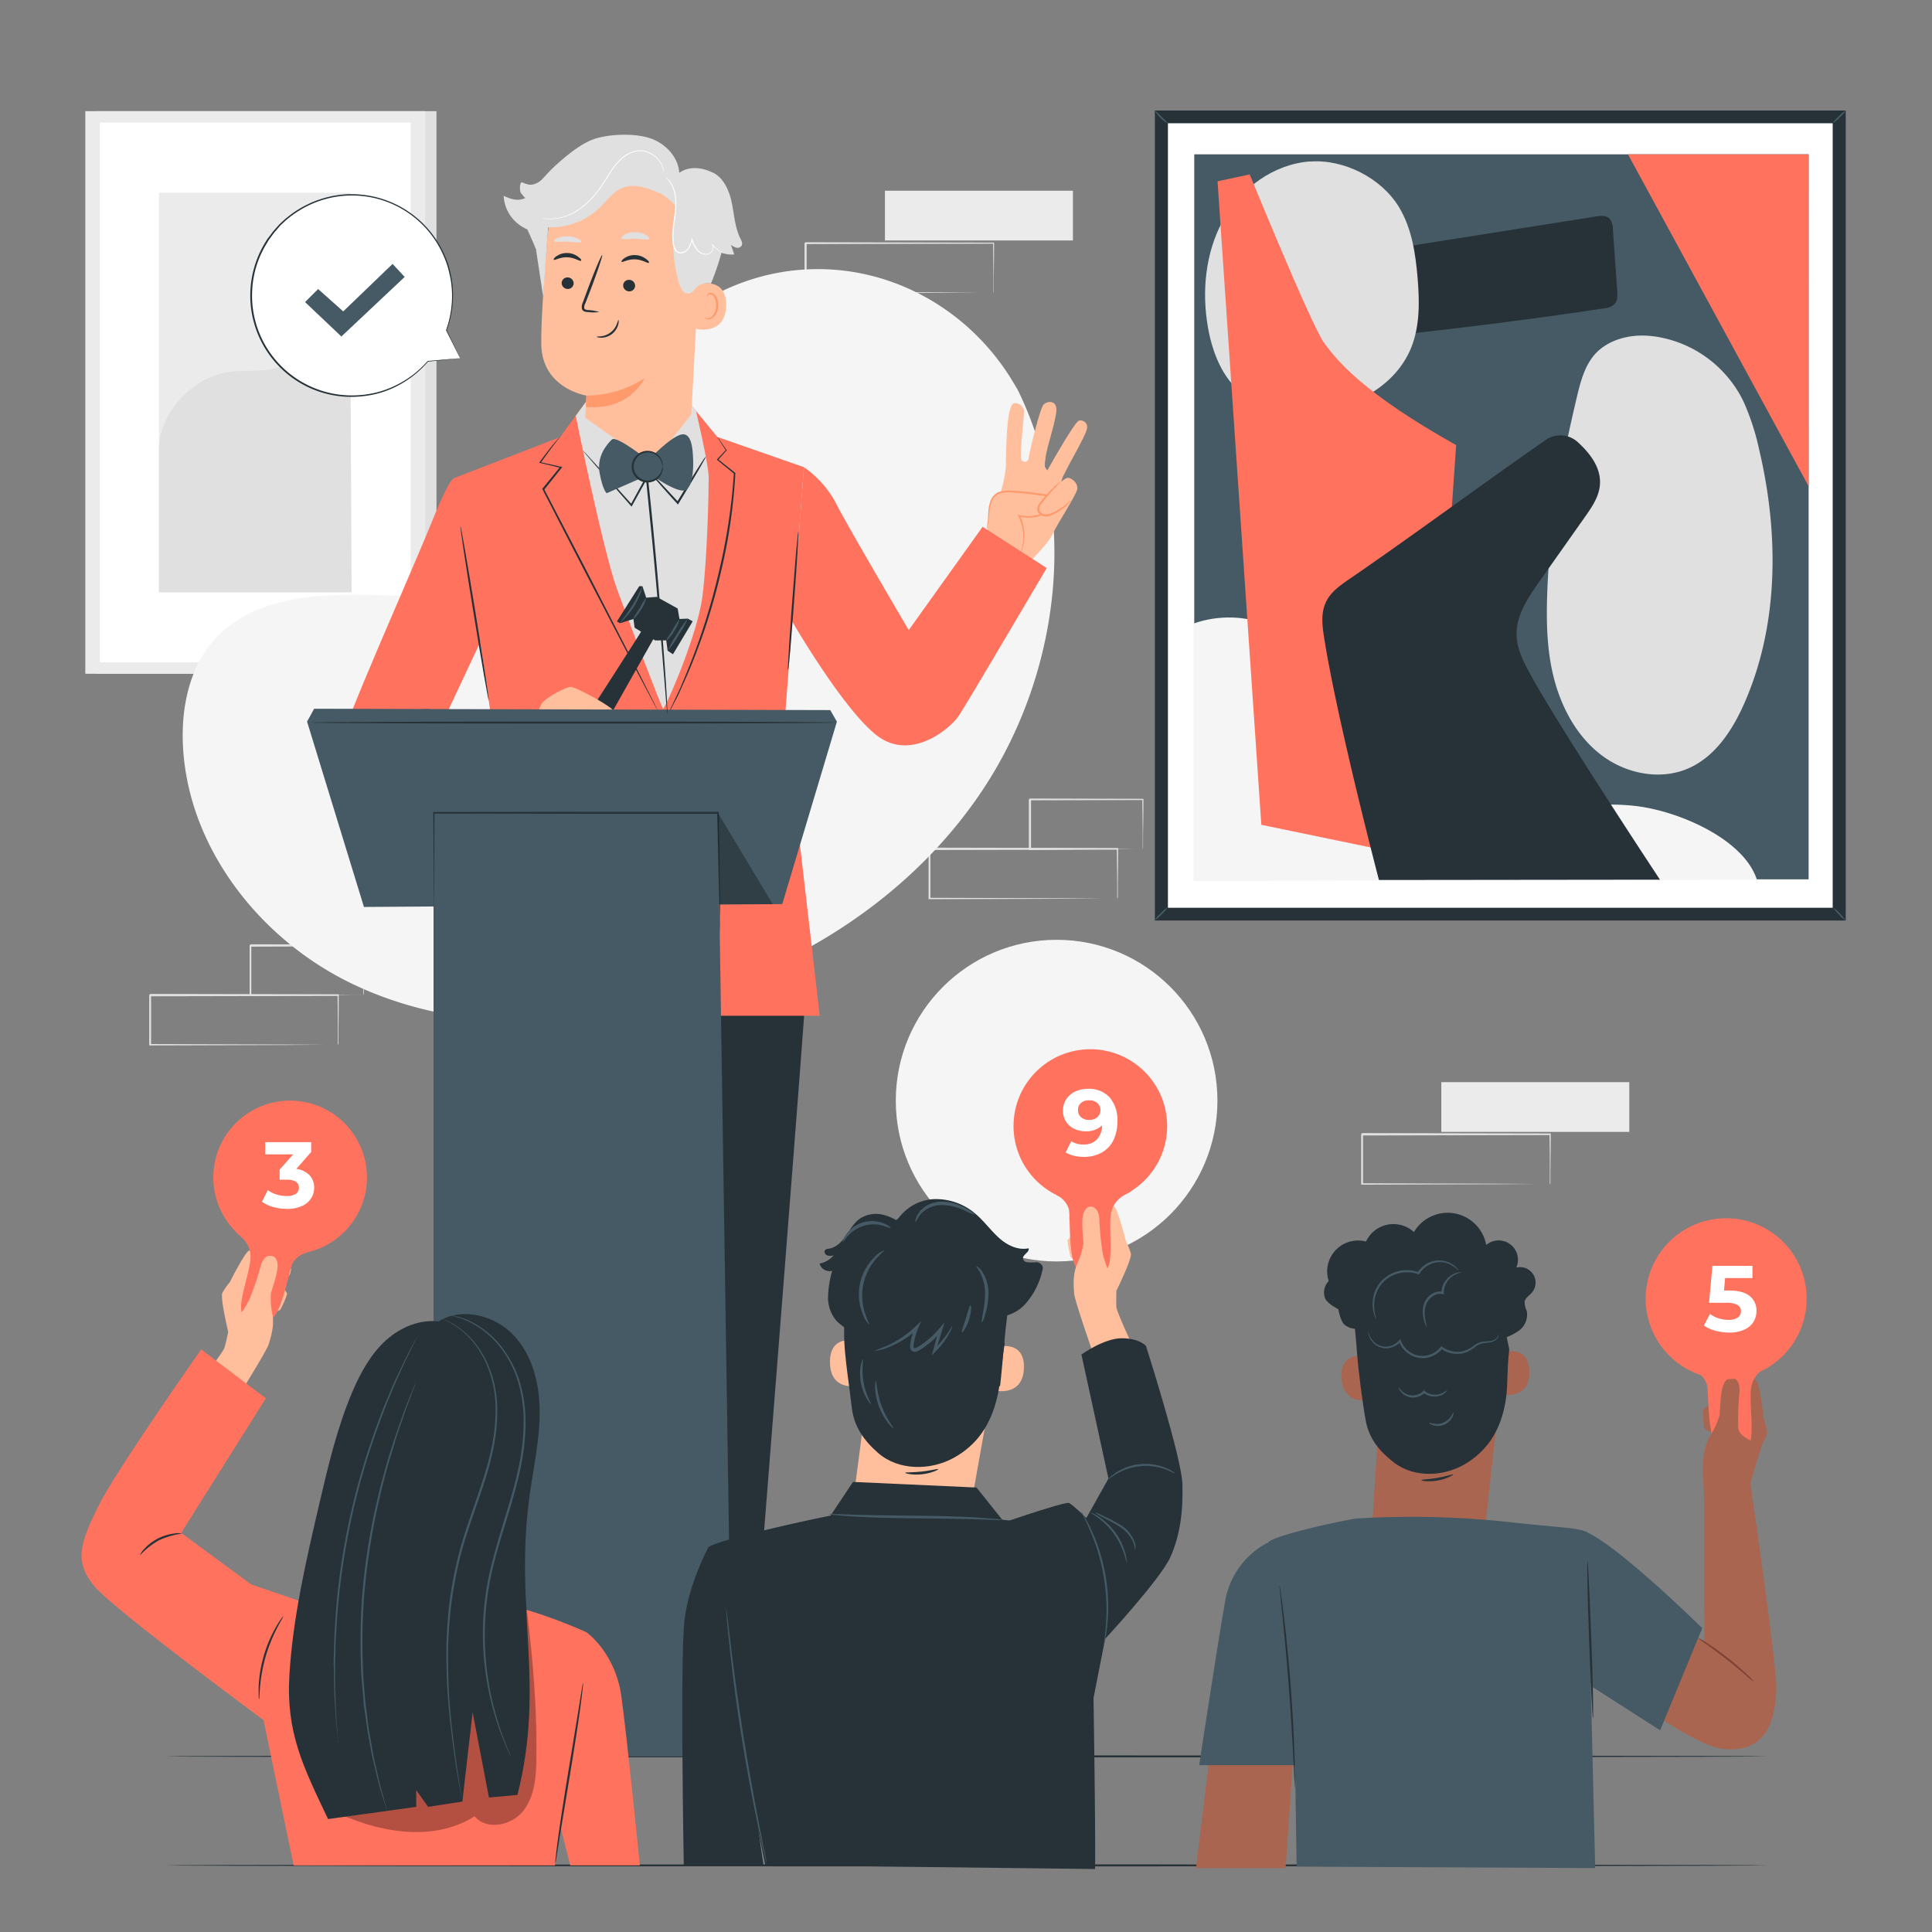 <svg xmlns="http://www.w3.org/2000/svg" viewBox="0 0 500 500"><rect x="0" y="0" width="500" height="500" fill="#808080" stroke="none"/><g id="background-complete"><rect x="25" y="28.77" width="87.96" height="145.6" style="fill:#e0e0e0"></rect><rect x="22.08" y="28.77" width="87.96" height="145.6" style="fill:#ebebeb"></rect><rect x="25.82" y="31.72" width="80.47" height="139.69" style="fill:#fff"></rect><rect x="41.14" y="49.88" width="49.48" height="103.39" style="fill:#ebebeb"></rect><path d="M41.14,116.68C41,107,49.71,97.59,59.28,96.24c4.56-.64,9.4.27,13.67-1.48,7.6-3.12,10-13.23,17.68-16.22L91,153.27H41.14Z" style="fill:#e0e0e0"></path><path d="M289.13,232.61a2.07,2.07,0,0,1,0-.23l0-.66c0-.61,0-1.45,0-2.54,0-2.22-.05-5.41-.09-9.44l.15.15-48.65.1.25-.25h0v6.52c0,2.15,0,4.26,0,6.33l-.24-.24,34.67.11,10.24.07,2.76,0,.73,0h.25s-.07,0-.22,0h-.7l-2.71,0-10.18.07-34.84.11h-.24v-.24q0-3.11,0-6.33v-6.52h0l.25-.25,48.65.1h.16v.15c0,4.07-.06,7.29-.08,9.53,0,1.07,0,1.91,0,2.5v.64C289.14,232.55,289.14,232.62,289.13,232.61Z" style="fill:#e0e0e0"></path><path d="M295.73,219.74a1.35,1.35,0,0,1,0-.24l0-.69c0-.63,0-1.49,0-2.58,0-2.25-.06-5.44-.1-9.36l.18.18-29.23.07.25-.25h0v6.61c0,2.15,0,4.24,0,6.24l-.23-.24,20.91.12,6.09.06,1.64,0,.59,0a3.28,3.28,0,0,1-.53,0l-1.59,0-6,.06L266.5,220h-.24v-.24c0-2,0-4.09,0-6.24v-6.61h0l.25-.25,29.23.07h.18v.18c0,4-.07,7.19-.1,9.47,0,1.07,0,1.92,0,2.54S295.74,219.75,295.73,219.74Z" style="fill:#e0e0e0"></path><path d="M87.43,270.46a2.07,2.07,0,0,1,0-.23l0-.66c0-.61,0-1.45,0-2.54,0-2.22,0-5.41-.08-9.44l.15.15-48.65.1.25-.25h0v3.27c0,1.09,0,2.18,0,3.25v6.33l-.24-.24,34.67.11,10.23.07,2.77,0,.72,0h.26s-.07,0-.22,0h-.7l-2.71,0-10.18.07-34.84.11h-.24v-.24q0-3.1,0-6.33v-6.52h0l.25-.25,48.65.1h.15v.15c0,4.07-.06,7.29-.08,9.53,0,1.07,0,1.9,0,2.5v.64C87.44,270.4,87.44,270.47,87.43,270.46Z" style="fill:#e0e0e0"></path><path d="M94,257.59a1.41,1.41,0,0,1,0-.25c0-.18,0-.4,0-.68,0-.63,0-1.49,0-2.58,0-2.25-.06-5.44-.1-9.36l.18.18L64.8,245c-.23.22.3-.31.24-.25h0v6.61c0,2.15,0,4.24,0,6.24l-.23-.24,20.91.12,6.09.06,1.64,0,.59,0a3.28,3.28,0,0,1-.53,0l-1.6,0-6,.06-21.07.12h-.24v-.24c0-2,0-4.09,0-6.24v-6.61h0l.25-.25,29.23.07h.18v.18c0,4-.08,7.19-.1,9.47,0,1.07,0,1.92,0,2.54S94,257.6,94,257.59Z" style="fill:#e0e0e0"></path><rect x="229.02" y="49.36" width="48.65" height="12.87" style="fill:#ebebeb"></rect><path d="M257.1,75.79s0-.08,0-.23l0-.66c0-.61,0-1.46,0-2.54,0-2.22-.05-5.41-.09-9.44l.15.15-48.65.1c.11-.11-.25.24.25-.25h0v6.52q0,3.23,0,6.33l-.24-.24,34.67.11,10.24.07,2.76,0h.73a1.27,1.27,0,0,1,.25,0l-.22,0h-.69l-2.72,0-10.18.07L208.45,76h-.24V69.46c0-1.08,0-2.16,0-3.25V62.94h0l.25-.25,48.65.1h.16v.15c0,4.06-.07,7.29-.09,9.53,0,1.07,0,1.9,0,2.5,0,.26,0,.47,0,.63S257.11,75.79,257.1,75.79Z" style="fill:#e0e0e0"></path><rect x="373.01" y="280.06" width="48.65" height="12.87" style="fill:#ebebeb"></rect><path d="M401.09,306.48a2.07,2.07,0,0,1,0-.23l0-.66c0-.6,0-1.45,0-2.53,0-2.22,0-5.42-.09-9.45l.15.15-48.65.1.25-.25h0v6.53c0,2.15,0,4.27,0,6.33l-.24-.24,34.67.11,10.24.07,2.76,0,.73,0h.25s-.07,0-.22,0l-.7,0-2.71,0-10.18.07-34.84.11h-.24v-.25c0-2.06,0-4.18,0-6.33v-6.53h0l.25-.24,48.65.09h.16v.15c0,4.07-.06,7.29-.08,9.54,0,1.07,0,1.9,0,2.5,0,.26,0,.47,0,.63S401.1,306.49,401.09,306.48Z" style="fill:#e0e0e0"></path></g><g id="background-simple"><path d="M263.33,100.79,262,98.56c-11.43-18.83-32.09-30.18-53.87-28.8a55.8,55.8,0,0,0-8.33,1.14c-19.81,4.24-37,19.21-44.18,38.39-4.2,11.28-5.37,24.27-13.34,33.22-10.38,11.65-28,12-43.47,11.53S65.68,154,55.36,165.67c-6.47,7.33-8.52,17.74-8,27.55,1.38,26,19.48,49.2,42.5,60.75s50.12,12.58,75.31,7.5c35.29-7.12,68.85-26.65,89-56.83S279.47,133.36,263.33,100.79Z" style="fill:#f5f5f5"></path><circle cx="273.45" cy="284.84" r="41.62" style="fill:#f5f5f5"></circle></g><g id="Floor"><path d="M457.19,454.55c0,.14-92.77.26-207.18.26s-207.2-.12-207.2-.26,92.75-.26,207.2-.26S457.19,454.4,457.19,454.55Z" style="fill:#263238"></path><path d="M457.19,482.76c0,.14-92.77.26-207.18.26s-207.2-.12-207.2-.26,92.75-.26,207.2-.26S457.19,482.61,457.19,482.76Z" style="fill:#263238"></path></g><g id="speech-bubble"><path d="M119.06,92.71l-3.58-7.28a26.08,26.08,0,1,0-4.74,8.06h0Z" style="fill:#fff"></path><path d="M119.06,92.71l-.52.06-1.58.17-6.22.65a.09.09,0,0,1-.09-.13h0l.15.1A26.21,26.21,0,0,1,100.33,101a25.53,25.53,0,0,1-3.89,1.15,29.83,29.83,0,0,1-4.32.53,26.07,26.07,0,0,1-18.45-6.49A26.31,26.31,0,0,1,67,87.08a26.32,26.32,0,0,1,1.32-23.79l.83-1.38,1-1.3.47-.65.53-.6,1.06-1.19c.37-.38.78-.73,1.16-1.09a13,13,0,0,1,1.19-1,25.06,25.06,0,0,1,2.55-1.81,26.8,26.8,0,0,1,11.39-3.9,26.33,26.33,0,0,1,20.24,6.79,26.08,26.08,0,0,1,5.72,7.59,27.39,27.39,0,0,1,1.64,4,32.37,32.37,0,0,1,.88,4,25.91,25.91,0,0,1-1.37,12.74v-.07l2.62,5.47c.29.6.51,1.06.66,1.39l.22.46s-.1-.17-.26-.48-.4-.8-.7-1.4l-2.7-5.36a.08.08,0,0,1,0-.07,26.07,26.07,0,0,0,1.26-12.64,36,36,0,0,0-.9-3.92,27.91,27.91,0,0,0-1.63-4A25.81,25.81,0,0,0,77.29,54.59a23,23,0,0,0-2.52,1.78,12.45,12.45,0,0,0-1.16,1c-.38.36-.78.7-1.14,1.07l-1,1.18-.52.59-.46.63-.94,1.28-.82,1.37a25.36,25.36,0,0,0-3.47,11.82,25.62,25.62,0,0,0,2.15,11.58A25.88,25.88,0,0,0,92.1,102.32a27.84,27.84,0,0,0,4.28-.51,24.67,24.67,0,0,0,3.85-1.12,26.16,26.16,0,0,0,10.44-7.26.09.09,0,0,1,.13,0,.09.09,0,0,1,0,.11h0l-.09-.13,6.17-.53,1.61-.13Z" style="fill:#263238"></path><polygon points="78.95 78.18 82.33 74.8 88.83 80.59 101.6 68.3 104.73 71.67 88.35 87.09 78.95 78.18" style="fill:#455a64"></polygon></g><g id="Picture"><rect x="298.88" y="28.6" width="178.79" height="209.63" style="fill:#263238"></rect><rect x="302.26" y="31.9" width="172.04" height="203.03" style="fill:#fff"></rect><rect x="309.07" y="39.94" width="159" height="187.63" style="fill:#455a64"></rect><path d="M418.54,75.25q-.57-8-1.13-16a4.14,4.14,0,0,0-.8-2.59c-.9-1-2.41-.82-3.7-.61l-48.66,7.69-3.8,23.06q27.42-2.9,54.7-7a4.43,4.43,0,0,0,2.58-1C418.65,78,418.63,76.54,418.54,75.25Z" style="fill:#263238"></path><path d="M339,41.78c-9.44.71-18,7-22.52,15.32s-5.5,18.26-3.87,27.58c1.13,6.45,3.65,13,8.75,17.12,4.79,3.87,11.27,5.08,17.42,4.77,11-.55,22.29-6.39,26.42-16.56,2.29-5.65,2.18-12,1.68-18-.53-6.39-1.51-12.94-4.83-18.42-4.55-7.53-14.27-12.45-23-11.78" style="fill:#e0e0e0"></path><path d="M454.68,227.65c-3.46-10.62-20.45-17.84-31.55-19.08s-22.26,1.2-33.42,1.84-23.3-.89-31.46-8.52c-9.85-9.19-11.38-24.74-20.9-34.27a27.69,27.69,0,0,0-28.47-6.24V228Z" style="fill:#f5f5f5"></path><path d="M323.42,45.14s16,39.19,19.29,43.64,9.8,12.77,34.14,26.42l-7.42,107.16-43-8.9L315.1,46.92Z" style="fill:#FF725E"></path><path d="M455.27,116.36a62.26,62.26,0,0,0-4-12.33,29.84,29.84,0,0,0-4.92-7.32h0a30.32,30.32,0,0,0-17-9.46,25.74,25.74,0,0,0-2.64-.34c-5.07-.41-10.54,1-13.93,4.75-2.65,3-3.71,7-4.63,10.86-4.06,17-7.21,34.19-7.75,51.61-.25,7.71,0,15.53,2.18,22.94s6.29,14.43,12.59,18.88,14.9,6,21.94,2.83c6.85-3.06,11.27-9.86,14.3-16.72C460.41,161.64,460.4,138.09,455.27,116.36Z" style="fill:#e0e0e0"></path><path d="M468.07,39.94H421.32l46.75,85.91C468.05,98.93,468.07,39.94,468.07,39.94Z" style="fill:#FF725E"></path><path d="M396.25,174.88c-1.81-3.31-3.67-6.77-3.76-10.54-.13-5,2.88-9.55,5.78-13.68l12-17c1.68-2.39,3.4-4.91,3.75-7.81.53-4.47-2.24-8.28-5.71-11.44a6.65,6.65,0,0,0-8.28-.55c-16.87,11.73-34.13,24.55-50.93,36.08-2.36,1.62-4.83,3.37-6,6-1.34,2.89-.87,6.25-.37,9.39,3.42,21.48,14.14,62.41,14.14,62.41l72.73-.08S403.69,188.46,396.25,174.88Z" style="fill:#263238"></path><path d="M477.67,28.6a6.88,6.88,0,0,1-1.55,1.79,7.34,7.34,0,0,1-1.82,1.51,6.88,6.88,0,0,1,1.55-1.79A7.34,7.34,0,0,1,477.67,28.6Z" style="fill:#455a64"></path><path d="M474.49,234.89a12.95,12.95,0,0,1,3.11,3.27,6.42,6.42,0,0,1-1.7-1.49A6.53,6.53,0,0,1,474.49,234.89Z" style="fill:#455a64"></path><path d="M302.15,234.88a7.44,7.44,0,0,1-1.53,1.8,7.75,7.75,0,0,1-1.8,1.52,6.81,6.81,0,0,1,1.52-1.8A6.94,6.94,0,0,1,302.15,234.88Z" style="fill:#455a64"></path><path d="M298.91,28.61a10.92,10.92,0,0,1,1.7,1.61,12.22,12.22,0,0,1,1.62,1.69,5.14,5.14,0,0,1-1.9-1.41A5.11,5.11,0,0,1,298.91,28.61Z" style="fill:#455a64"></path></g><g id="character-1"><path d="M254.83,138.72s5.43-12.38,5.5-18.55.3-16,2.3-15.82A2.29,2.29,0,0,1,265,107c0,1.26-1.25,11.32-.61,12.09a1,1,0,0,0,1.8-.38c0-.82,2.89-13,3.89-14s3.69-1.28,3.27,2-2.54,9.51-2.77,11.81-.59,1.91.48,3.21c0,0,7.08-12.68,8.2-12.87a1.71,1.71,0,0,1,2,2.23c-.36,1.7-4.32,8.56-4.88,9.72s-1.36,2.63-1.36,2.63l-.35,1.25s1.24-1.22,2-1,2.26,1.27,2.14,2.75-5,8.82-6.38,11.75-6.75,7.93-6.75,7.93Z" style="fill:#ffbf9d"></path><path d="M255.35,136.65a20.24,20.24,0,0,0,.69-4.88c.2-1.64.85-3.41,2.33-4.13a5.78,5.78,0,0,1,2.65-.41,84.92,84.92,0,0,1,11.12,1.19c-.37,1.8-.61,3.59-2.18,4.54a9.14,9.14,0,0,1-6.21.54,12.18,12.18,0,0,1,.3,10" style="fill:#ffbf9d"></path><path d="M264.05,143.46a23.2,23.2,0,0,0,.64-2.72,12.38,12.38,0,0,0-1.14-7.15l-.2-.42.46.12a9.68,9.68,0,0,0,5.21-.17,3.42,3.42,0,0,0,2.06-1.78,12.81,12.81,0,0,0,.81-3l.21.31-1-.15c-3.12-.47-6.08-.88-8.8-1a9.47,9.47,0,0,0-3.74.25,3.82,3.82,0,0,0-2,2.38,9.92,9.92,0,0,0-.51,2.68c-.07.82-.13,1.53-.22,2.1a8.42,8.42,0,0,1-.32,1.3,1.4,1.4,0,0,1-.2.42s.2-.61.32-1.75c.06-.57.09-1.27.13-2.09a10.41,10.41,0,0,1,.45-2.79,4.23,4.23,0,0,1,2.18-2.65,9.73,9.73,0,0,1,3.93-.33,80.51,80.51,0,0,1,8.85,1l1,.15.27,0-.05.27a13,13,0,0,1-.86,3.08,3.89,3.89,0,0,1-2.36,2,9,9,0,0,1-2.85.45,9.1,9.1,0,0,1-2.64-.33l.25-.3a12.21,12.21,0,0,1,1,7.38,11.75,11.75,0,0,1-.56,2A2.8,2.8,0,0,1,264.05,143.46Z" style="fill:#ff9a6c"></path><path d="M274.63,124.54a43.31,43.31,0,0,0-5.1,5.47,2.69,2.69,0,0,0-.81,2,1.85,1.85,0,0,0,1.68,1.38,4.38,4.38,0,0,0,2.25-.54,14.69,14.69,0,0,0,4.58-3.43" style="fill:#ffbf9d"></path><path d="M277.23,129.43a2.23,2.23,0,0,1-.47.65,13.12,13.12,0,0,1-1.6,1.48,13.88,13.88,0,0,1-2.78,1.68,4.09,4.09,0,0,1-1.95.42,2.22,2.22,0,0,1-1.85-1.2,1.72,1.72,0,0,1-.07-1.18,3,3,0,0,1,.48-1c.39-.56.8-1,1.19-1.5.79-.92,1.54-1.71,2.2-2.35a12.27,12.27,0,0,1,2.25-1.92c.05,0-.76.84-2,2.18-.61.66-1.33,1.47-2.09,2.4-.37.47-.78,1-1.14,1.48a1.71,1.71,0,0,0-.35,1.65,1.73,1.73,0,0,0,1.41.9,3.74,3.74,0,0,0,1.72-.35,15.41,15.41,0,0,0,2.75-1.53C276.41,130.22,277.17,129.37,277.23,129.43Z" style="fill:#ff9a6c"></path><path d="M191.37,417.63l-.1,22.93s23.29,7.8,23.69,12.05L170.47,454l-1.32-35.75Z" style="fill:#455a64"></path><path d="M177.46,439.08a1.8,1.8,0,0,0-1.19,2.11,1.75,1.75,0,0,0,2.08,1.2,1.93,1.93,0,0,0,1.25-2.25,1.81,1.81,0,0,0-2.31-1" style="fill:#e0e0e0"></path><path d="M170.47,454v-3.61h42.65s2,.8,1.83,2.21Z" style="fill:#263238"></path><path d="M192,440.32c0,.21-1.08.35-2.13,1.08s-1.59,1.66-1.79,1.58.08-1.34,1.36-2.21S192,440.11,192,440.32Z" style="fill:#fff"></path><path d="M196.72,442.1c.05.21-.88.6-1.59,1.55s-.89,1.92-1.1,1.92-.4-1.23.51-2.39S196.7,441.89,196.72,442.1Z" style="fill:#fff"></path><path d="M199.54,447.6c-.19,0-.53-1,0-2.23s1.52-1.72,1.62-1.54-.51.84-.92,1.83S199.76,447.57,199.54,447.6Z" style="fill:#fff"></path><path d="M191.43,435.09c-.09.2-1.09-.07-2.32.05s-2.17.54-2.29.36.78-1,2.23-1.11S191.53,434.91,191.43,435.09Z" style="fill:#fff"></path><path d="M138,422.1l-1.23,27.73L142.08,472a2.84,2.84,0,0,1-2.29,3.47h0a2.86,2.86,0,0,1-2.48-.79c-4.14-4.15-18.91-19.71-19-21.19-.1-2.36-.78-29.67-.78-29.67Z" style="fill:#455a64"></path><path d="M139.79,475.51l-21.55-24.19,0,1.17a4.51,4.51,0,0,0,1,2.8c1.72,2.11,6.59,7.83,18.07,19.43a2.86,2.86,0,0,0,2.56.79Z" style="fill:#263238"></path><g style="opacity:0.6"><path d="M124.12,442.49a1.73,1.73,0,0,1,.43,2.26,1.67,1.67,0,0,1-2.24.44,1.83,1.83,0,0,1-.43-2.4,1.71,1.71,0,0,1,2.37-.19" style="fill:#fff"></path></g><path d="M133.72,463.25a8.58,8.58,0,0,1,2.48-2.11,8.72,8.72,0,0,1,3.2-.54c0-.07-.32-.29-1-.4a4.37,4.37,0,0,0-2.5.39,4.47,4.47,0,0,0-1.9,1.66C133.7,462.81,133.65,463.22,133.72,463.25Z" style="fill:#fff"></path><path d="M135.61,467a22.46,22.46,0,0,1,2.49-1.14,20.76,20.76,0,0,1,2.71-.29c.09-.14-1.24-.76-2.88-.3S135.47,466.93,135.61,467Z" style="fill:#fff"></path><path d="M130.14,458.4c.13.14,1.52-1.23,3.71-2a26.68,26.68,0,0,1,4.14-.87c0-.15-2-.58-4.35.3S130,458.32,130.14,458.4Z" style="fill:#fff"></path><path d="M129.81,449.94c.07.17,1.62-.43,3.62-.46s3.56.48,3.63.31a7.1,7.1,0,0,0-7.25.15Z" style="fill:#fff"></path><path d="M130,441.8a13.76,13.76,0,0,1,3.75-.59c2.11.09,3.56,1.16,3.66,1s-.25-.41-.88-.79a6.17,6.17,0,0,0-5.57-.31C130.26,441.42,129.93,441.73,130,441.8Z" style="fill:#fff"></path><path d="M133.7,439.66a2.24,2.24,0,0,0,.06-1.05,7.25,7.25,0,0,0-.77-2.77,3.23,3.23,0,0,0-1.36-1.57,1.15,1.15,0,0,0-1.29.23,1.82,1.82,0,0,0-.46,1.24,4,4,0,0,0,3.44,3.79,4.66,4.66,0,0,0,4.63-2.34,1.6,1.6,0,0,0,.1-1.34,1.12,1.12,0,0,0-1.16-.62,4.12,4.12,0,0,0-1.85.91,8.27,8.27,0,0,0-1.94,2.12,2.34,2.34,0,0,0-.44.95,12.61,12.61,0,0,1,2.64-2.72,3.74,3.74,0,0,1,1.63-.75.57.57,0,0,1,.63.33,1.06,1.06,0,0,1-.12.88,4.15,4.15,0,0,1-4,2,3.48,3.48,0,0,1-3-3.18,1.31,1.31,0,0,1,.29-.88.61.61,0,0,1,.71-.14,3,3,0,0,1,1.17,1.32A10.67,10.67,0,0,1,133.7,439.66Z" style="fill:#fff"></path><path d="M205.06,228.93a98.42,98.42,0,0,1,3.38,28.87c-.21,6.17-13.76,177.3-13.76,177.3l-28,1.19L167.74,276l-2.28.59s-12.41,68.89-13.19,80c-.7,10-10.55,82.68-10.55,82.68l-25.62,1.38,4.14-95.78,5.64-92L128.34,226Z" style="fill:#263238"></path><path d="M162.62,259.81a5.45,5.45,0,0,0,1.2.61,14,14,0,0,0,3.53,1.07,7.33,7.33,0,0,0,2.58-.09,5.46,5.46,0,0,0,2.65-1.41,6.46,6.46,0,0,0,1.51-2.94,33.48,33.48,0,0,0,.61-3.4c.7-4.66,1.13-8.9,1.35-12,.11-1.53.18-2.78.2-3.64a5.58,5.58,0,0,0,0-1.34A6,6,0,0,0,176,238q-.15,1.47-.39,3.63c-.33,3.06-.82,7.28-1.52,11.92-.35,2.3-.56,4.63-1.93,6.05a5.82,5.82,0,0,1-4.78,1.46,15.39,15.39,0,0,1-3.49-.87A6.27,6.27,0,0,0,162.62,259.81Z" style="fill:#455a64"></path><path d="M170.14,237.75s-.18-.14-.58-.14a2.48,2.48,0,0,0-1.55.57,2.79,2.79,0,0,0-1.09,2.21,2.79,2.79,0,0,0,4.81,1.58,2.79,2.79,0,0,0,.43-2.43,2.45,2.45,0,0,0-.91-1.38c-.32-.23-.54-.25-.55-.23a3.18,3.18,0,0,1,1.05,1.7,2.42,2.42,0,0,1-.44,2,2.28,2.28,0,0,1-3.84-1.25,2.4,2.4,0,0,1,.82-1.87A3.21,3.21,0,0,1,170.14,237.75Z" style="fill:#455a64"></path><path d="M126.2,251.18a3.42,3.42,0,0,0,1,.11,18.36,18.36,0,0,0,2.63-.09,25.48,25.48,0,0,0,15.46-7.29,18.17,18.17,0,0,0,1.74-2,3.36,3.36,0,0,0,.53-.81c-.09-.07-.94,1-2.56,2.48a28.52,28.52,0,0,1-7.06,4.75,29,29,0,0,1-8.16,2.44C127.57,251.09,126.2,251.07,126.2,251.18Z" style="fill:#455a64"></path><path d="M193.89,237.26a12.21,12.21,0,0,0,1.58,2.8,31.76,31.76,0,0,0,5.12,5.82,32.22,32.22,0,0,0,6.36,4.44,12.55,12.55,0,0,0,3,1.25,28.54,28.54,0,0,0-2.75-1.62,40.71,40.71,0,0,1-6.18-4.51,40.1,40.1,0,0,1-5.17-5.63A30,30,0,0,0,193.89,237.26Z" style="fill:#455a64"></path><polygon points="151.64 103.96 144.96 113.12 117.78 123.63 123.76 162.25 129.47 202.23 125.93 262.88 212.15 262.88 203.18 185.37 208.07 120.91 185.65 113.08 178.87 104.83 151.64 103.96" style="fill:#FF725E"></polygon><path d="M149,107.62s7.08,35,10.69,44.87S171.2,183,171.58,183.42s8.94-18.92,10.22-29.14,1.61-27.19,1.61-30.65-3.29-17.27-3.29-17.27l-1.25-1.53L151.64,104Z" style="fill:#e0e0e0"></path><path d="M208.07,120.91a26.44,26.44,0,0,1,8.33,9.42c2.06,4.32,18.78,32.74,18.78,32.74l19.12-26.74L270.89,147s-20.51,34.86-22.74,38.22S235.77,197.1,227,190.39s-22-29.59-22-29.59Z" style="fill:#FF725E"></path><path d="M178.91,107.28l2.27-42.15c1-12-5.09-22.53-17.08-23.21H163a21.45,21.45,0,0,0-21.37,19.74C140.79,72,140,83.51,140.09,89.07c.15,11.52,11.67,13.3,11.67,13.3,0,.35-.32,5.74-.32,5.74l17.18,12.15Z" style="fill:#ffbf9d"></path><path d="M151.76,102.37a27.84,27.84,0,0,0,15-4.45s-3.65,8.42-15.15,7.39Z" style="fill:#ff9a6c"></path><path d="M160.85,67.76c.21.24,1.61-.72,3.54-.64s3.28,1.13,3.5.9-.1-.54-.69-1a4.82,4.82,0,0,0-2.8-1,4.66,4.66,0,0,0-2.82.8C161,67.22,160.75,67.65,160.85,67.76Z" style="fill:#263238"></path><path d="M161.27,73.83a1.56,1.56,0,0,0,1.5,1.57,1.49,1.49,0,0,0,1.6-1.41,1.54,1.54,0,0,0-1.5-1.56A1.48,1.48,0,0,0,161.27,73.83Z" style="fill:#263238"></path><path d="M155.09,80.75a11.55,11.55,0,0,0-2.88-.51c-.45,0-.88-.14-1-.45a2.28,2.28,0,0,1,.3-1.34c.42-1.09.86-2.24,1.33-3.44,1.85-4.9,3.19-8.93,3-9s-1.86,3.85-3.71,8.75c-.44,1.21-.87,2.36-1.27,3.46a2.64,2.64,0,0,0-.24,1.78,1.14,1.14,0,0,0,.75.65,2.84,2.84,0,0,0,.76.11A11.26,11.26,0,0,0,155.09,80.75Z" style="fill:#263238"></path><path d="M160.83,61.68c.2.42,1.73.06,3.57.1s3.37.41,3.57,0c.09-.2-.2-.59-.84-1a5.89,5.89,0,0,0-2.72-.69,5.77,5.77,0,0,0-2.73.62C161,61.1,160.74,61.48,160.83,61.68Z" style="fill:#e0e0e0"></path><path d="M143.39,62.39c.17.37,1.7.09,3.52.16s3.3.42,3.52.07c.1-.17-.18-.5-.79-.82a6.43,6.43,0,0,0-2.65-.64,6.65,6.65,0,0,0-2.72.47C143.62,61.91,143.31,62.22,143.39,62.39Z" style="fill:#e0e0e0"></path><path d="M180.25,73.66c.19-.09,7.91-2.35,7.67,5.52s-8.1,6-8.11,5.78S180.25,73.66,180.25,73.66Z" style="fill:#ffbf9d"></path><path d="M182.31,82.05s.13.1.36.22a1.39,1.39,0,0,0,1,0c.84-.28,1.58-1.58,1.66-3a4.64,4.64,0,0,0-.32-2,1.62,1.62,0,0,0-1-1.09.69.69,0,0,0-.82.35c-.12.22-.07.38-.11.39s-.17-.14-.09-.46a.79.79,0,0,1,.32-.48,1,1,0,0,1,.77-.18,1.94,1.94,0,0,1,1.39,1.26,4.7,4.7,0,0,1,.41,2.21c-.1,1.59-1,3.05-2.11,3.34a1.48,1.48,0,0,1-1.25-.24C182.32,82.24,182.28,82.07,182.31,82.05Z" style="fill:#ff9a6c"></path><path d="M191.6,61.7c-1.43-2.89-1.58-6.22-2.25-9.38s-2.16-6.48-5.11-7.77l-.07,0c-2.64-1.29-6-1.55-8.37.18-.26-4.12-3.6-7.61-7.51-8.94S158,34.64,154,35.9c-3,1-6.07,3.21-9.8,6.54A38.27,38.27,0,0,0,139.87,47l-4.24,10.45,2.57,5.82a11,11,0,0,0,.5,1.18v0l1.82,12c.41-3.21,1-14.44,1.38-17.65a18.07,18.07,0,0,0,13.24-5c1.9-1.83,3.46-4.17,5.9-5.17,3.14-1.28,6.68.07,9.8,1.42l-.13-.14a14.57,14.57,0,0,1,4.21,3.52,44.73,44.73,0,0,0,.57,19.06c.23.93.92,2.87,1.79,3.28,1.71.81,2.32-1,3.45-1.83a4.67,4.67,0,0,1,3.26-.55,69.25,69.25,0,0,0,2.74-8,7.2,7.2,0,0,0,3.28.46l-.84-2.5a3.74,3.74,0,0,0,1.37.74,1.29,1.29,0,0,0,1.38-.49C192.26,63,191.9,62.3,191.6,61.7Z" style="fill:#e0e0e0"></path><path d="M172.11,45.81a9.58,9.58,0,0,1,1.07,1.13,8.17,8.17,0,0,1,1.48,3.93,14,14,0,0,1,.08,2.93c-.07,1.05-.23,2.18-.4,3.36a31.38,31.38,0,0,0-.36,3.75,15,15,0,0,0,.12,2,4.22,4.22,0,0,0,.67,2,1.71,1.71,0,0,0,1.58.66,2.56,2.56,0,0,0,1.51-.72A5.87,5.87,0,0,0,179.17,62h-.24a9.37,9.37,0,0,0,1.22,2.5,3.46,3.46,0,0,0,2.14,1.38,2.22,2.22,0,0,0,1.2-.13,2,2,0,0,0,.86-.73,1.93,1.93,0,0,0,.31-1,1.37,1.37,0,0,0-.3-.91l-.13.1a7.36,7.36,0,0,0,2.33,2,7.14,7.14,0,0,0,.74.35,1.35,1.35,0,0,0,.27.09,1.78,1.78,0,0,0-.25-.13,6.28,6.28,0,0,1-.72-.39,7.62,7.62,0,0,1-2.24-2l-.13.1a1.46,1.46,0,0,1,0,1.71,1.62,1.62,0,0,1-.77.64,1.88,1.88,0,0,1-1.08.1,3.19,3.19,0,0,1-2-1.3,9.75,9.75,0,0,1-1.17-2.45l-.14-.37-.1.39a5.88,5.88,0,0,1-1.25,2.7,2.31,2.31,0,0,1-1.36.64,1.45,1.45,0,0,1-1.34-.55,4.07,4.07,0,0,1-.62-1.86,12.88,12.88,0,0,1-.11-2,29,29,0,0,1,.34-3.71c.16-1.19.31-2.32.38-3.39a15,15,0,0,0-.12-3,8,8,0,0,0-1.59-4A4.68,4.68,0,0,0,172.11,45.81Z" style="fill:#fff"></path><path d="M135.88,54.4l.08.08.27.23a4.78,4.78,0,0,0,.47.35,4.91,4.91,0,0,0,.67.41,10.06,10.06,0,0,0,4.84,1.24,13,13,0,0,0,7.09-2.06,22.4,22.4,0,0,0,6.43-6.41c.93-1.33,1.71-2.7,2.56-4A15.16,15.16,0,0,1,161.1,41a7.94,7.94,0,0,1,3.44-1.77,5.82,5.82,0,0,1,1.76-.07,6,6,0,0,1,1.57.42,6.65,6.65,0,0,1,3.45,3.38,7.6,7.6,0,0,1,.47,1.76v-.12q0-.15,0-.36a5.42,5.42,0,0,0-.34-1.32,6.4,6.4,0,0,0-1.16-1.83,6.67,6.67,0,0,0-2.32-1.69,6.77,6.77,0,0,0-1.62-.45,5.61,5.61,0,0,0-1.82.07,8,8,0,0,0-3.56,1.79,15.59,15.59,0,0,0-2.87,3.34c-.85,1.27-1.64,2.64-2.56,4a22.53,22.53,0,0,1-6.34,6.35,12.9,12.9,0,0,1-7,2.08,10.24,10.24,0,0,1-4.79-1.14A14.65,14.65,0,0,1,135.88,54.4Z" style="fill:#fff"></path><path d="M143.32,67.22c.21.25,1.61-.72,3.53-.63s3.28,1.13,3.5.89-.1-.54-.69-1a4.79,4.79,0,0,0-2.79-1,4.67,4.67,0,0,0-2.83.81C143.43,66.68,143.21,67.11,143.32,67.22Z" style="fill:#263238"></path><path d="M145.36,73.21a1.56,1.56,0,0,0,1.5,1.57,1.49,1.49,0,0,0,1.6-1.41A1.56,1.56,0,0,0,147,71.8,1.5,1.5,0,0,0,145.36,73.21Z" style="fill:#263238"></path><path d="M140.92,45.75c-1,1.23-2.62,2.32-4.22,2a12.34,12.34,0,0,1-1.68-.6c-.58.3-.56,2.23-.21,2.79a10.61,10.61,0,0,0,1.13,1.31c-1.94.9-3.63.3-5.59-.55A9.88,9.88,0,0,0,135.73,59a3.49,3.49,0,0,0,3.16.25,4,4,0,0,0,1.54-2.39,43.25,43.25,0,0,0,2-10.45Z" style="fill:#e0e0e0"></path><path d="M154.43,87.15c0,.07.42.26,1.18.25A4.58,4.58,0,0,0,160,84c.19-.74.11-1.21.05-1.21s-.16.44-.42,1.08a5,5,0,0,1-4,3.15C154.89,87.11,154.44,87.07,154.43,87.15Z" style="fill:#263238"></path><path d="M117.77,123.63c-1.08.27-2.72,3.26-6.79,13.32S88.4,188.63,88.4,191.89s.27,8.43,9.79,12.24,36.72,6.26,36.72,6.26L136,192.16l-20.51-7.22,11.17-23.84Z" style="fill:#FF725E"></path><path d="M166.15,163.07c-.14.4-13,20.35-13,20.35l4.28,2.64,11.76-20.85Z" style="fill:#263238"></path><polygon points="166.25 151.7 167.24 154.68 169.95 154.47 175.38 157.48 175.84 160.19 178 160.1 179.27 160.8 174.16 169.32 172.78 168.4 172.43 165.74 169.54 165.74 164.23 162.44 163.94 160.19 160.47 161.29 159.66 160.83 165.44 151.7 166.25 151.7" style="fill:#263238"></polygon><path d="M175.84,160.19a7.36,7.36,0,0,1-1.27,3c-.93,1.58-2,2.63-2.14,2.51s.79-1.23,1.69-2.78A19.28,19.28,0,0,1,175.84,160.19Z" style="fill:#455a64"></path><path d="M167.24,154.68a7.3,7.3,0,0,1-1.28,3c-.92,1.58-2,2.63-2.13,2.51a29.14,29.14,0,0,1,1.69-2.78A18.3,18.3,0,0,1,167.24,154.68Z" style="fill:#455a64"></path><path d="M178,160.1a23.41,23.41,0,0,1-2.37,4.27,22.82,22.82,0,0,1-2.81,4,23.41,23.41,0,0,1,2.37-4.27A22.82,22.82,0,0,1,178,160.1Z" style="fill:#455a64"></path><path d="M166.28,151.87a18.4,18.4,0,0,1-5.73,9.23c-.12-.11,1.55-1.9,3.12-4.46S166.13,151.81,166.28,151.87Z" style="fill:#455a64"></path><path d="M170.81,184.94a6,6,0,0,1-.45-.76l-1.2-2.22c-1.06-2-2.54-4.79-4.36-8.23l-14.18-27.25c-3.75-7.26-7.25-14.06-10.22-19.83l-.07-.13.09-.11,4.58-5.62.1.3-5.37-1.29-.22,0,.13-.18c3.13-4.27,5.16-6.62,5.32-6.45,0,0-.15.12-.39.4s-.59.7-1,1.26c-.87,1.13-2.11,2.81-3.65,5l-.09-.23,5.39,1.21.3.07-.2.24-4.52,5.66,0-.24,10.29,19.79,14,27.32c1.76,3.47,3.19,6.3,4.21,8.3l1.12,2.27A4.71,4.71,0,0,1,170.81,184.94Z" style="fill:#263238"></path><path d="M136,192.16s3.42-8.78,4.22-10.11,6.15-4.28,7.48-4.28,11.23,5.34,11.36,6.55-.26,3.34-1.73,3.34-4.28-1.47-4.28-1.47l6,4.28s-.43,3.47-2.56,3.07-5.89-1.6-5.89-1.6l6.15,4.41s-2.94,3.07-4.54,2.13a40,40,0,0,0-3.88-1.87l3.88,3.48s-.8,2.54-2.14,1.87-4.14-2.14-4.14-2.14-1.34,5-3.08,7.35-7.91,2-7.91,2Z" style="fill:#ffbf9d"></path><path d="M172.82,184.94a5.36,5.36,0,0,1,.31-.74l1-2.06c.43-.92.94-2,1.54-3.26s1.19-2.78,1.88-4.4A168.34,168.34,0,0,0,186,148.2a153.38,153.38,0,0,0,3.93-25.73l.07.16-4.36-3.58-.13-.1.11-.12c.86-.92,1.6-1.71,2.25-2.39v.14L186.18,114l-.41-.68q-.14-.23-.12-.24a1.06,1.06,0,0,1,.17.21c.13.17.28.38.46.64l1.75,2.53.05.07-.06.07-2.2,2.45v-.22l4.41,3.51.08.06v.09a142.17,142.17,0,0,1-3.81,25.84,156.13,156.13,0,0,1-8.63,26.31c-.72,1.61-1.38,3.07-1.95,4.37s-1.18,2.32-1.63,3.23l-1.05,2A4.39,4.39,0,0,1,172.82,184.94Z" style="fill:#263238"></path><path d="M206.61,137.57a6.48,6.48,0,0,1,0,1.42c-.06,1-.13,2.31-.21,3.86-.2,3.26-.51,7.75-.88,12.72s-.74,9.45-1,12.7c-.15,1.55-.27,2.84-.37,3.85a6.63,6.63,0,0,1-.21,1.4,8.1,8.1,0,0,1,0-1.42c.05-1,.12-2.3.21-3.85.19-3.26.5-7.76.88-12.72s.74-9.46,1-12.71c.15-1.55.28-2.84.38-3.85A8.89,8.89,0,0,1,206.61,137.57Z" style="fill:#263238"></path><path d="M115.49,184.94c0,.09-1-.33-2.54-.67a12.6,12.6,0,0,0-6.19.3,12.33,12.33,0,0,0-5.21,3.34c-1.1,1.18-1.6,2.07-1.69,2s.08-.25.3-.66a10.52,10.52,0,0,1,1.11-1.61A11.44,11.44,0,0,1,113,183.92a10.23,10.23,0,0,1,1.84.66C115.29,184.78,115.51,184.91,115.49,184.94Z" style="fill:#263238"></path><path d="M119.15,136.11c.14,0,1.9,10.08,3.93,22.57s3.56,22.63,3.42,22.65-1.9-10.08-3.93-22.57S119,136.13,119.15,136.11Z" style="fill:#263238"></path><polygon points="202.45 233.98 94.19 234.72 79.47 186.76 81.3 183.42 214.87 183.77 216.59 186.76 202.45 233.98" style="fill:#455a64"></polygon><polygon points="112.2 210.39 112.2 454.58 189.54 454.58 185.79 210.39 112.2 210.39" style="fill:#455a64"></polygon><path d="M186.38,241.56a5.23,5.23,0,0,1,0-.57l-.07-1.67c0-1.49-.1-3.62-.18-6.31-.13-5.48-.31-13.27-.52-22.62l.22.22-34.61,0-39-.05.21-.21c0,8.14-.07,14.83-.09,19.53,0,2.3,0,4.12-.06,5.39,0,.6,0,1.06,0,1.41a3.14,3.14,0,0,1,0,.49,3.14,3.14,0,0,1,0-.49c0-.35,0-.81,0-1.41,0-1.27,0-3.09-.06-5.39,0-4.7,0-11.39-.09-19.53v-.21h.21l39-.05,34.61,0H186v.21c.14,9.36.26,17.14.34,22.62,0,2.7,0,4.83.06,6.32V241A4.27,4.27,0,0,1,186.38,241.56Z" style="fill:#263238"></path><g style="opacity:0.3"><polygon points="185.79 210.39 200 234 186.24 234 185.79 210.39"></polygon></g><path d="M216.36,187c0,.14-30.46.26-68,.26s-68-.12-68-.26,30.45-.26,68-.26S216.36,186.84,216.36,187Z" style="fill:#263238"></path><path d="M172.72,184.84s0-.07-.05-.22,0-.41-.07-.67c0-.64-.13-1.5-.23-2.58-.18-2.29-.45-5.52-.77-9.48-.66-8-1.59-19.07-2.75-31.27-.61-6.06-1.18-11.84-1.7-17.09l.45.09-4,7.23-.15.26-.2-.23-9.08-10.36-2.49-2.9-.65-.78a1.46,1.46,0,0,1-.2-.27s.09.07.25.23l.69.73,2.58,2.82,9.22,10.25-.35,0c1.23-2.25,2.55-4.68,4-7.25l.37-.68.08.77c.57,5.24,1.16,11,1.73,17.09,1.17,12.21,2,23.27,2.6,31.29.29,4,.49,7.25.62,9.5,0,1.08.09,1.94.13,2.58l0,.67A.82.82,0,0,1,172.72,184.84Z" style="fill:#263238"></path><path d="M182.66,118.18a3.69,3.69,0,0,1-.41.88c-.3.54-.74,1.33-1.29,2.29-1.12,1.92-2.68,4.56-4.44,7.46l-.89,1.47-.18.29-.23-.25c-2-2.2-3.77-4.18-5-5.62a13.08,13.08,0,0,1-1.86-2.41s.22.19.58.57l1.54,1.61,5.12,5.5-.41,0c.29-.47.59-1,.89-1.47,1.75-2.9,3.37-5.51,4.56-7.38.6-.94,1.09-1.69,1.43-2.21A3.57,3.57,0,0,1,182.66,118.18Z" style="fill:#263238"></path><path d="M167.25,118.75s-7.75-6.12-8.9-5-4,4.21-3.16,8.72,1.82,5.17,1.82,5.17L167.6,123Z" style="fill:#455a64"></path><path d="M168,118.88l.65,4.09s7.19,5.18,9,3.74,1.82-6.13,1.72-8.14-.28-6.87-3.15-6.1S168,118.88,168,118.88Z" style="fill:#455a64"></path><path d="M171.47,120.71a3.87,3.87,0,1,1-3.87-3.87A3.88,3.88,0,0,1,171.47,120.71Z" style="fill:#455a64"></path><path d="M171.47,120.71s-.05-.34-.22-.92a3.83,3.83,0,0,0-1.42-2,3.65,3.65,0,1,0,0,5.87,3.81,3.81,0,0,0,1.42-2c.17-.57.18-.92.22-.92a1.8,1.8,0,0,1,0,1,3.83,3.83,0,0,1-1.39,2.26,4.06,4.06,0,0,1-3.86.64,4.1,4.1,0,0,1,0-7.73,4,4,0,0,1,3.86.64,3.81,3.81,0,0,1,1.39,2.25A1.77,1.77,0,0,1,171.47,120.71Z" style="fill:#263238"></path></g><g id="character-4"><path d="M384.1,397.57l-29.26,1.59,1.6-25.11s-2-.29-2.89-11.11S351,333.76,351,333.76h0A37.7,37.7,0,0,1,389.09,336l1.69,1.13Z" style="fill:#aa6550"></path><path d="M388.24,350.18c.18-.09,7.3-2.7,7.56,4.72s-7.25,6.15-7.27,5.93S388.24,350.18,388.24,350.18Z" style="fill:#aa6550"></path><path d="M353.38,351c-.19-.07-6.91-1.41-6.17,6s8,5.12,8,4.91S353.38,351,353.38,351Z" style="fill:#aa6550"></path><path d="M390.59,349.19c-.69,6.28-.26,9.52-1,13.73-1.18,6.67-4.1,11.91-9.78,15.58s-13.68,4.15-19.05,0c-3.73-2.85-6.46-6.18-7.3-10.8s-1.91-12.84-2.26-17.52c-.62-8.45-1.73-16.49-1.73-16.49l23.85-6L387.61,335Z" style="fill:#263238"></path><path d="M352.13,343.75a4.72,4.72,0,0,1-4.05-.83c-1.17-.83-1.72-4.1-1.72-4.1s-3.08-1.53-3.49-3a4.21,4.21,0,0,1,1-4.28,8,8,0,0,1,9.65-10.23,7.83,7.83,0,0,1,12.4-2.45,10.14,10.14,0,0,1,18.71,3.33,5,5,0,0,1,7.78,5.87,4,4,0,0,1,3.93,6.59c-.64.71-1.57,1.25-1.76,2.18a5.56,5.56,0,0,0,.55,2.49,5.14,5.14,0,0,1-2.08,5.08,15,15,0,0,1-5.29,2.31,14.77,14.77,0,0,1-6.52.88c-2.18-.36-4.32-2-4.44-4.24a10.86,10.86,0,0,1-14.55-1.49,5.66,5.66,0,0,1-9.74,1.19" style="fill:#263238"></path><path d="M367.84,383.06c0,.17,1.91.52,4.26.09s4-1.4,4-1.56-1.83.5-4.08.89S367.86,382.86,367.84,383.06Z" style="fill:#263238"></path><path d="M387.77,345.27s.22.54-.37,1.22a2.84,2.84,0,0,1-1.33.82,13.92,13.92,0,0,1-2,.28,4.43,4.43,0,0,0-2.15.89,10.15,10.15,0,0,1-2.47,1.51,7,7,0,0,1-6.55-1l.4,0a6.59,6.59,0,0,1-3.13,2.17,6.31,6.31,0,0,1-5.12-.49,6.61,6.61,0,0,1-3-3.56l.45.08a5,5,0,0,1-4.13,1.74,4.74,4.74,0,0,1-4.18-3.51,1.84,1.84,0,0,1-.08-.79,5.65,5.65,0,0,0,1.37,2.54,4.38,4.38,0,0,0,2.92,1.33,4.57,4.57,0,0,0,3.69-1.64l.29-.35.16.43a6.16,6.16,0,0,0,2.78,3.23,5.8,5.8,0,0,0,4.65.43,6.11,6.11,0,0,0,2.87-2l.18-.23.23.18a6.46,6.46,0,0,0,6,.94,10,10,0,0,0,2.4-1.4,4.77,4.77,0,0,1,2.36-.9,16.26,16.26,0,0,0,2-.19,2.65,2.65,0,0,0,1.26-.67A1.89,1.89,0,0,0,387.77,345.27Z" style="fill:#455a64"></path><path d="M356.24,341.41a3.46,3.46,0,0,1-.57-1.17,8.47,8.47,0,0,1-.4-3.55,8.81,8.81,0,0,1,2-4.91,9.06,9.06,0,0,1,9.92-2.52l-.35.12a6.7,6.7,0,0,1,4.05-3,6.34,6.34,0,0,1,4,.3,6.45,6.45,0,0,1,2.16,1.48,2.29,2.29,0,0,1,.55.76,8.25,8.25,0,0,0-2.85-1.9,6.11,6.11,0,0,0-3.71-.16,6.32,6.32,0,0,0-3.69,2.78l-.12.21-.23-.09a8.44,8.44,0,0,0-3.91-.43,8.53,8.53,0,0,0-5.39,2.78,8.66,8.66,0,0,0-2,4.59A10.66,10.66,0,0,0,356.24,341.41Z" style="fill:#455a64"></path><path d="M369.22,343.41a2.23,2.23,0,0,1-.36-.71,10.23,10.23,0,0,1-.56-2.09,6.86,6.86,0,0,1,.24-3.24,4.89,4.89,0,0,1,2.77-2.88,3.52,3.52,0,0,1,2.1-.15l-.36.29a5.25,5.25,0,0,1,1-3.14,5.53,5.53,0,0,1,2-1.72,4.69,4.69,0,0,1,1.64-.52c.4,0,.62,0,.62,0a9.17,9.17,0,0,0-2.07.82,5.37,5.37,0,0,0-1.73,1.68,4.9,4.9,0,0,0-.84,2.83V335l-.37-.08a3,3,0,0,0-1.75.14,4.44,4.44,0,0,0-2.46,2.52,6.59,6.59,0,0,0-.34,3C368.91,342.32,369.32,343.38,369.22,343.41Z" style="fill:#455a64"></path><path d="M374.56,359.75c.05,0-.32.75-1.48,1.28a4.47,4.47,0,0,1-2.16.4,4.35,4.35,0,0,1-2.56-1h.4a5.12,5.12,0,0,1-.49.42,4.34,4.34,0,0,1-2.85.82,4.06,4.06,0,0,1-2.25-.87c-1.09-.88-1.27-1.79-1.21-1.79s.41.74,1.46,1.45a3.92,3.92,0,0,0,2,.67,4,4,0,0,0,2.47-.76,5.12,5.12,0,0,0,.43-.36l.19-.19.21.17a4.3,4.3,0,0,0,4.18.68A9.74,9.74,0,0,0,374.56,359.75Z" style="fill:#455a64"></path><path d="M376.14,365.56c.07,0,.06.49-.27,1.17a4.2,4.2,0,0,1-2.13,2,4.27,4.27,0,0,1-2.91.11c-.71-.25-1.05-.58-1-.64s.44.11,1.12.23a4.58,4.58,0,0,0,2.57-.25,4.64,4.64,0,0,0,2-1.64C375.9,366,376.05,365.54,376.14,365.56Z" style="fill:#455a64"></path><path d="M452.35,357.17a1.68,1.68,0,0,1,2.29.31c.9,1.22,1.82,9.74,1.82,9.74a18.84,18.84,0,0,1,.89,3.42c.16,1.45-5.19,9.4-5.19,9.4l-9-9.47s-1.87-.1-2.15-1.3a27.7,27.7,0,0,1-.21-4.49l3.51-2.84s-1.94-.88-2.26-1.82a3.46,3.46,0,0,1,.19-2.12Z" style="fill:#aa6550"></path><path d="M458.51,353.08c-1.63.88-5.15,2.4-5.42,7s1,11.8-.59,14.14-6.82,3-8.7-.69-1.62-13.41-2.05-15.15a6.13,6.13,0,0,0-3.3-3.72c-1.43-.73,10-8.33,10-8.33Z" style="fill:#FF725E"></path><path d="M441.54,395.24s-.91-13.78-.83-15.74.25-5.41,2-8.13a19.27,19.27,0,0,0,2.31-5.14c.13-.34.11-6.06,1.07-8s2-1.78,2.86-1.4,1.45,1.8,1.2,3.73a74.72,74.72,0,0,0-.3,8.89c.07,2.87,6.15,4.46,6.15,4.46s-2.89,9-3,10.3,1.67,11.62,1.67,11.62l-8.28,2.81Z" style="fill:#aa6550"></path><circle cx="446.71" cy="336.13" r="20.83" transform="translate(-33.47 49.85) rotate(-6.16)" style="fill:#FF725E"></circle><path d="M410.78,399.16s2.22-2.24,13.45,8.82c6.23,6.14,16.85,17.35,16.85,17.35l-.05-38.4,12-2.71s6.91,47.08,6.7,53c-.35,9.76-3.7,16.27-13.42,15.45s-33.89-20.81-33.89-20.81Z" style="fill:#aa6550"></path><polygon points="314.31 444.01 309.53 483.46 332.71 483.46 335.03 449.79 314.31 444.01" style="fill:#aa6550"></polygon><path d="M328.22,399.16a21.16,21.16,0,0,0-11.15,15.19c-1.67,9.28-6.72,42.47-6.72,42.47h29.36l1.39-27.66Z" style="fill:#455a64"></path><path d="M410.11,431.41,412,436.5l17.64,11.3,10.9-26.43S413.73,394.94,408.22,396L402,415.57Z" style="fill:#455a64"></path><path d="M452.86,335.45a4.73,4.73,0,0,1,1.71,3.83,5.3,5.3,0,0,1-.77,2.83,5.45,5.45,0,0,1-2.37,2,9,9,0,0,1-3.92.76,13.64,13.64,0,0,1-3.53-.47,9.33,9.33,0,0,1-3-1.35l1.56-3a7.32,7.32,0,0,0,2.23,1.13,8.46,8.46,0,0,0,2.6.4,4.08,4.08,0,0,0,2.33-.58,1.88,1.88,0,0,0,.85-1.63,1.83,1.83,0,0,0-.89-1.65,6.12,6.12,0,0,0-3.07-.56H442.3l.87-9.56h10.36v3.16h-7.08l-.27,3.22h1.38C450,334,451.72,334.49,452.86,335.45Z" style="fill:#fff"></path><path d="M390.19,393.87a234,234,0,0,0-39.06-.88c-1.23,0-21.29,4.19-22.91,6.17L335,446.6l.57,36.48,77.26.38-2.08-86.9C408.16,395.28,404.9,395.5,390.19,393.87Z" style="fill:#455a64"></path><path d="M410.83,403.89c.15,0,.57,9.15,1,20.44s.57,20.46.43,20.47-.57-9.15-1-20.45S410.69,403.89,410.83,403.89Z" style="fill:#263238"></path><path d="M331.11,410.27a2,2,0,0,1,.12.53c.06.4.14.9.24,1.51.19,1.31.45,3.22.74,5.58.58,4.72,1.27,11.26,1.82,18.5s.87,13.8,1,18.56c.08,2.37.12,4.3.12,5.63v1.53a2,2,0,0,1,0,.53,2,2,0,0,1-.07-.53c0-.41-.05-.91-.09-1.53-.07-1.4-.17-3.3-.28-5.62-.24-4.75-.62-11.3-1.17-18.53s-1.18-13.77-1.67-18.5c-.24-2.3-.43-4.2-.57-5.6-.06-.61-.11-1.11-.14-1.52A2,2,0,0,1,331.11,410.27Z" style="fill:#263238"></path><path d="M453.93,435.26a16.12,16.12,0,0,1-2.12-1.71c-1.27-1.08-3-2.57-5.05-4.15s-3.87-2.94-5.23-3.92a15.37,15.37,0,0,1-2.16-1.65,12.61,12.61,0,0,1,2.37,1.35c1.41.9,3.32,2.23,5.34,3.81s3.76,3.13,5,4.29A13.36,13.36,0,0,1,453.93,435.26Z" style="fill:#7f4437"></path></g><g id="character-3"><path d="M286.21,312.29a1.59,1.59,0,0,1,2.2,0c1,1,3,9,3,9a17.07,17.07,0,0,1,1.26,3.13c.34,1.35-3.71,9.54-3.71,9.54l-9.72-7.82s-1.78.13-2.2-1a27,27,0,0,1-.76-4.23l3-3.13s-1.95-.59-2.37-1.43a3.29,3.29,0,0,1-.08-2Z" style="fill:#ffbf9d"></path><path d="M292.75,308.34c-1.58.8-5,2.16-5.34,6.57s.65,11.29-.9,13.48-6.57,2.69-8.29-.86S277,314.7,276.63,313a5.85,5.85,0,0,0-3.06-3.63c-1.35-.73,9.74-7.72,9.74-7.72Z" style="fill:#FF725E"></path><path d="M282.92,350.35s-4.74-13.61-4.91-15.47-.45-5.15.83-7.94a18.5,18.5,0,0,0,1.55-5.15c.07-.34-.67-5.75,0-7.69s1.68-2,2.53-1.69,1.6,1.52,1.6,3.38a70,70,0,0,0,.85,8.45c.42,2.7,3.55,9.71,3.55,9.71s-.09,3.05,0,4.31,3.71,9,3.71,9l-6.84,5.07Z" style="fill:#ffbf9d"></path><path d="M213.22,398a89.28,89.28,0,0,1,46.34,1.26c3.09.92,4.41-3.9,1.33-4.82a94.6,94.6,0,0,0-49-1.26c-3.13.76-1.8,5.58,1.33,4.82Z" style="fill:#FF725E"></path><path d="M231.27,316.39l.64-.17a12.09,12.09,0,0,1,9.87-5.89,15.68,15.68,0,0,1,11,4.09c2.09,1.84,3.73,4.13,5.82,6s4.87,3.21,7.59,2.64c.34,1-1.56,1.61-1.44,2.67a1.25,1.25,0,0,0,1.08.94,12.79,12.79,0,0,0,2.23,0,1.8,1.8,0,0,1,1.77,1.09,2.09,2.09,0,0,1-.08,1.08,19.36,19.36,0,0,1-4.42,8.65,10.13,10.13,0,0,1-8.85,3.22c-2.57-.48-4.72-2.17-6.76-3.8l-11.62-9.31a26.07,26.07,0,0,1-4.94-4.73A8.75,8.75,0,0,1,231.27,316.39Z" style="fill:#263238"></path><path d="M233.69,317a12.82,12.82,0,0,0-5.41-2.68,7.63,7.63,0,0,0-5.82,1.11c-1.53,1.11-2.47,2.83-3.55,4.39s-2.51,3.06-4.38,3.33a1.69,1.69,0,0,0-.94.3c-.42.4-.11,1.19.42,1.43a2.77,2.77,0,0,0,1.73,0A6.14,6.14,0,0,1,212.1,327a2.66,2.66,0,0,0,3.27,1.88,27.23,27.23,0,0,0-1.07,6.68,9.22,9.22,0,0,0,2.17,6.25c1.7,1.83,4.45,2.85,5.19,5.23" style="fill:#263238"></path><path d="M250,396.73l-30.23-.39,3.37-25.74s-2.06-.44-2.2-11.64-.65-30.24-.65-30.24h0a38.92,38.92,0,0,1,39.11,4.92l1.66,1.28Z" style="fill:#ffbf9d"></path><path d="M257.54,348.69c.19-.08,7.7-2.27,7.45,5.39s-7.88,5.83-7.89,5.61S257.54,348.69,257.54,348.69Z" style="fill:#ffbf9d"></path><path d="M221.58,347.1c-.19-.09-7-1.93-6.78,5.73s7.89,5.83,7.89,5.61S221.58,347.1,221.58,347.1Z" style="fill:#ffbf9d"></path><path d="M260,347.84c-1.14,6.42-.91,9.79-2,14.07-1.68,6.79-5.05,12-11.16,15.37s-14.37,3.33-19.62-1.28c-3.64-3.2-6.22-6.82-6.76-11.64s-2-13.86-2-18.71c-.06-8.74.23-16.58.23-16.58l25-4.52L257.94,333Z" style="fill:#263238"></path><path d="M234.26,381.15c0,.18,1.93.66,4.38.39s4.26-1.17,4.18-1.33-1.92.38-4.26.63S234.29,381,234.26,381.15Z" style="fill:#263238"></path><path d="M258.82,358.75c.73-6.58,1.2-14.1,2.23-21,.39-2.6,1.31-6.35,1.08-9s-.95-1.83-2.11-4.2c-1.45-3-7-5-10.25-5.61s-3.65-3.46-6.14-1.28a8.11,8.11,0,0,0-14.78,3.42,5.63,5.63,0,0,0-9.29,5.64,5.5,5.5,0,0,0-3.71,8.43c1.15,1.78,3.24,2.76,4.52,4.46a6.41,6.41,0,0,1,.38,6.91" style="fill:#263238"></path><path d="M226.64,357.38c-.17,0-.52,3.14.86,6.73s3.71,5.76,3.8,5.62-1.87-2.41-3.15-5.87S226.85,357.37,226.64,357.38Z" style="fill:#455a64"></path><path d="M223.28,351.79c-.15-.08-1.13,2.66-.49,6.07s2.48,5.63,2.6,5.5-1.34-2.39-1.91-5.63S223.49,351.83,223.28,351.79Z" style="fill:#455a64"></path><path d="M254.74,325.32a17.15,17.15,0,0,0-7.8-7c-3.29-1.31-7.34-1-10,1.26" style="fill:#263238"></path><path d="M254.11,342.27c-.13,0,0-.89.24-2.26a28.15,28.15,0,0,0,.58-5.31,11.76,11.76,0,0,0-1.14-5.07c-.6-1.21-1.21-1.83-1.11-1.93s.85.39,1.65,1.62a10.16,10.16,0,0,1,1.49,5.37,18.92,18.92,0,0,1-.86,5.47A5.7,5.7,0,0,1,254.11,342.27Z" style="fill:#455a64"></path><path d="M248.94,344.8c-.22-.12.4-1.63,1-3.54s1-3.49,1.23-3.46.25,1.74-.39,3.73S249.15,344.92,248.94,344.8Z" style="fill:#455a64"></path><path d="M225,342.84a6.48,6.48,0,0,1-1.71-2.74,13.5,13.5,0,0,1,2.93-14.66,6.33,6.33,0,0,1,2.64-1.86c.08.12-.93.82-2.18,2.29a14.33,14.33,0,0,0-2.8,14C224.42,341.72,225.08,342.76,225,342.84Z" style="fill:#455a64"></path><path d="M252.26,314.35a11.41,11.41,0,0,1-2.47-1,14.53,14.53,0,0,0-6-1.48,7.32,7.32,0,0,0-5.46,2.3,15.43,15.43,0,0,0-1.4,2.19c-.09,0-.13-1.16.91-2.58a6.78,6.78,0,0,1,2.33-1.95,8.24,8.24,0,0,1,3.61-.85,12.78,12.78,0,0,1,6.32,1.81C251.53,313.59,252.32,314.25,252.26,314.35Z" style="fill:#455a64"></path><path d="M218.1,321.44c-.09,0,.09-.89.89-2a8.24,8.24,0,0,1,9.74-2.83c1.28.53,1.89,1.15,1.83,1.24a18,18,0,0,1-2-.64,8.81,8.81,0,0,0-9.05,2.62C218.61,320.76,218.23,321.5,218.1,321.44Z" style="fill:#455a64"></path><path d="M226.34,349.59c0-.11,1.23-.44,3.25-1.34a26.28,26.28,0,0,0,7.39-5l1.45-1.41-.79,1.86a17.13,17.13,0,0,0-1.08,3.64c-.13.63-.23,1.43,0,1.53s.85-.15,1.43-.55a23,23,0,0,0,5.13-4.54l1.34-1.59-.61,2-1.69,5.48-.58-.35c3.51-3.31,4.73-6.27,4.9-6.16a6.25,6.25,0,0,1-.86,2,20.9,20.9,0,0,1-3.55,4.67l-.94.93.36-1.28c.47-1.68,1-3.54,1.56-5.53l.72.39a22.91,22.91,0,0,1-5.3,4.76,7.6,7.6,0,0,1-1,.57,1.45,1.45,0,0,1-1.45-.06,1.48,1.48,0,0,1-.49-1.32,10.22,10.22,0,0,1,.15-1.07,16.63,16.63,0,0,1,1.19-3.81l.66.46a23.77,23.77,0,0,1-7.77,4.86A10.73,10.73,0,0,1,226.34,349.59Z" style="fill:#455a64"></path><path d="M241,320.06a3.9,3.9,0,0,0-2.41-1.86,6.81,6.81,0,0,0-3.11-.08,11.18,11.18,0,0,0-6.52,3.77c-.37.45-.71,1.14-.31,1.57a1.35,1.35,0,0,0,.86.29,47.94,47.94,0,0,0,11.29-.4" style="fill:#263238"></path><path d="M255.6,392.87a235.4,235.4,0,0,0-39.07-.88c-1.23,0-31.62,6.54-33.24,8.52s14.77,82.19,14.77,82.19l85.33,1c.3-10.47-1.1-87.27-1.1-87.27C281.37,396.12,270.3,394.5,255.6,392.87Z" style="fill:#263238"></path><polygon points="214.93 392.25 220.75 383.52 252.73 384.97 259.43 393.37 240.12 397.24 214.93 392.25" style="fill:#263238"></polygon><path d="M259.43,393.37a8.84,8.84,0,0,1-1.78,0l-4.82-.16c-4.07-.13-9.7-.2-15.92-.26s-11.86-.21-15.93-.47c-2-.13-3.69-.26-4.82-.38a8.37,8.37,0,0,1-1.76-.26,8.84,8.84,0,0,1,1.78,0L221,392c4.07.13,9.7.2,15.92.26s11.86.21,15.93.47c2,.13,3.68.26,4.82.38A8.54,8.54,0,0,1,259.43,393.37Z" style="fill:#455a64"></path><path d="M246.53,395l9.12.42s19.94-6.94,21-6.45,4.5,3.89,4.5,3.89l5.72-10.21-7-32.1s5.8-4.21,10.45-4.21,6.26,2,6.26,2S305.75,377,306,384s-.61,13.49-3.16,19.09S286,424.15,286,424.15l-6.17,31.52-21-36.33Z" style="fill:#263238"></path><path d="M285.63,426a8.07,8.07,0,0,1,.15-1.41c.14-.9.29-2.21.42-3.83a53.44,53.44,0,0,0,.14-5.71,58.45,58.45,0,0,0-.69-7,55.7,55.7,0,0,0-1.62-6.8,56.6,56.6,0,0,0-2-5.35c-.65-1.49-1.22-2.68-1.65-3.49a7,7,0,0,1-.6-1.29,9,9,0,0,1,.78,1.2,36.3,36.3,0,0,1,1.8,3.43,45.84,45.84,0,0,1,2.11,5.36,47.77,47.77,0,0,1,2.33,13.88,47.33,47.33,0,0,1-.25,5.76c-.06.82-.2,1.55-.29,2.19s-.2,1.2-.3,1.64A6.63,6.63,0,0,1,285.63,426Z" style="fill:#455a64"></path><path d="M291.6,404.33c-.09,0-.25-.9-.73-2.31a18.86,18.86,0,0,0-6.71-9.21c-1.19-.88-2-1.31-2-1.39a7.14,7.14,0,0,1,2.19,1.09,16.62,16.62,0,0,1,6.86,9.4A7.39,7.39,0,0,1,291.6,404.33Z" style="fill:#455a64"></path><path d="M293.79,401.19a12,12,0,0,0-.53-2.12,9.23,9.23,0,0,0-3.38-3.88c-1.71-1.15-3.46-1.91-4.65-2.6a6.36,6.36,0,0,1-1.84-1.27,18.17,18.17,0,0,1,2,.94,36.47,36.47,0,0,1,4.78,2.5,8.69,8.69,0,0,1,3.43,4.18A3.61,3.61,0,0,1,293.79,401.19Z" style="fill:#455a64"></path><path d="M304.14,381.35c0,.08-.94-.49-2.52-1.07A14.79,14.79,0,0,0,289,381.43c-1.45.84-2.23,1.57-2.29,1.5s.14-.23.49-.56a11.62,11.62,0,0,1,1.61-1.26,13.94,13.94,0,0,1,13-1.17,11.48,11.48,0,0,1,1.81.95C304,381.15,304.16,381.32,304.14,381.35Z" style="fill:#455a64"></path><circle cx="282.18" cy="291.42" r="19.88" style="fill:#FF725E"></circle><path d="M183.29,400.51s-4.93,9.09-6.12,18.62-.21,63.63-.21,63.63l20.67.18L185.7,401.83" style="fill:#263238"></path><path d="M287.17,284a8.88,8.88,0,0,1,2,6.25,10.67,10.67,0,0,1-1.08,4.95,7.32,7.32,0,0,1-3.05,3.13,9.37,9.37,0,0,1-4.54,1.07,10.94,10.94,0,0,1-2.59-.3,7.08,7.08,0,0,1-2.12-.87l1.46-2.88a5.55,5.55,0,0,0,3.18.84,4.59,4.59,0,0,0,3.42-1.27,5.35,5.35,0,0,0,1.36-3.68,5.71,5.71,0,0,1-4.22,1.53,6.56,6.56,0,0,1-3-.65,5.16,5.16,0,0,1-2.11-1.86,5,5,0,0,1-.78-2.78,5.26,5.26,0,0,1,.85-3,5.48,5.48,0,0,1,2.32-2,7.52,7.52,0,0,1,3.26-.69A7.22,7.22,0,0,1,287.17,284ZM284,289.11a2.48,2.48,0,0,0,0-3.65,3.13,3.13,0,0,0-2.17-.7,3,3,0,0,0-2.05.67,2.34,2.34,0,0,0-.79,1.85,2.38,2.38,0,0,0,.79,1.86,3.09,3.09,0,0,0,2.1.69A3,3,0,0,0,284,289.11Z" style="fill:#fff"></path><path d="M187.93,416.13a3.13,3.13,0,0,1,.12.68c.06.49.15,1.13.25,1.93.2,1.74.49,4.16.84,7.12.73,6,1.82,14.3,3.27,23.43s3,17.35,4.14,23.29c.58,2.92,1,5.31,1.4,7,.15.79.27,1.42.36,1.91a4.79,4.79,0,0,1,.1.68,2.94,2.94,0,0,1-.2-.65l-.46-1.9c-.4-1.64-.93-4-1.56-7-1.26-5.93-2.85-14.15-4.3-23.28s-2.48-17.44-3.11-23.47c-.32-3-.55-5.45-.69-7.14-.06-.8-.1-1.45-.14-1.94A4.5,4.5,0,0,1,187.93,416.13Z" style="fill:#455a64"></path></g><g id="character-2"><path d="M66.52,324.18a1.6,1.6,0,0,0-2.15-.48c-1.22.79-4.88,8.1-4.88,8.1a18,18,0,0,0-1.93,2.77c-.63,1.25,1.51,10.14,1.51,10.14l11.21-5.48s1.7.53,2.36-.45a25.93,25.93,0,0,0,1.68-3.95l-2.19-3.7s2-.15,2.62-.88a3.31,3.31,0,0,0,.54-2Z" style="fill:#ffbf9d"></path><path d="M61,318.88c1.36,1.13,4.37,3.21,3.75,7.6s-3.15,10.85-2.12,13.34,5.81,4.08,8.27,1,4-12.24,4.77-13.79a5.85,5.85,0,0,1,3.8-2.86c1.47-.41-7.79-9.68-7.79-9.68Z" style="fill:#FF725E"></path><path d="M61.28,362s7.64-12.22,8.21-14,1.59-4.92,1-7.93a18.66,18.66,0,0,1-.37-5.36c0-.35,1.93-5.46,1.71-7.5S70.58,325,69.7,325s-1.9,1.13-2.31,2.94a71,71,0,0,1-2.7,8c-1,2.54-5.62,8.69-5.62,8.69s-.59,3-1,4.2-5.61,7.91-5.61,7.91l5.55,6.46Z" style="fill:#ffbf9d"></path><circle cx="75.07" cy="304.73" r="19.88" transform="translate(-142.61 78.65) rotate(-30.08)" style="fill:#FF725E"></circle><path d="M77.27,414.23,65,410.05,46.9,396.71l21.9-34.84L52.07,349.23S29.9,380.71,25.31,390.07s-6.19,14.15-.8,20.54,47.65,37.48,47.65,37.48Z" style="fill:#FF725E"></path><path d="M143.63,482.76l4.13-28.58c0,.08,4.09-31.66,4.05-31.74a130.47,130.47,0,0,0-15.81-5.9l-9.34-5.29a15.5,15.5,0,0,1-3.29-8.88,59.11,59.11,0,0,1-.18-6.14l-27,1.54S92.45,408.64,86.06,412s-16.27,3.21-16.27,3.21-2,23.2-2,27.93L76,482.76Z" style="fill:#FF725E"></path><g style="opacity:0.3"><path d="M133.33,394.38l-48,73.87c11.7,5.88,26.46,8.8,37.52,1.79,3.07,3.78,9.64,2.41,12.62-1.44s3.32-9.08,3.36-13.94C139.06,434.46,136.19,414.38,133.33,394.38Z"></path></g><path d="M114.05,342.07c-5.15-.84-10.46,1.39-14.3,4.92s-6.41,8.24-8.47,13c-4,9.35-6.34,19.32-8.65,29.22-3.4,14.6-6.82,29.28-7.73,44.24s3.57,23.79,10,37.32l22.82-3.16,0-4.32,3.08,4.32,8.86-1.37s2.66-23.17,2.66-23.1,4.22,22.06,4.22,22.06l7.38-.68c7.34-29.11-1-48.26,3.21-78,1-7.07,2.57-14.1,2.54-21.24s-1.87-14.6-6.79-19.77-13.42-7.29-19.47-3.49" style="fill:#263238"></path><path d="M119.64,466.27a1.3,1.3,0,0,1-.08-.33c0-.25-.12-.58-.2-1-.16-.9-.38-2.18-.67-3.8-.56-3.31-1.34-8.1-2-14a154.14,154.14,0,0,1-1.15-21,116.19,116.19,0,0,1,.92-12.42,107,107,0,0,1,2.69-13.1c2.53-8.82,6-16.84,7.76-24.56a49,49,0,0,0,1.35-11.1,30.48,30.48,0,0,0-1.46-9.58,25.87,25.87,0,0,0-3.64-7.13,21.62,21.62,0,0,0-4.21-4.34,19.48,19.48,0,0,0-3.25-2l-.91-.41-.31-.16a1.43,1.43,0,0,1,.33.11l.93.37a17.72,17.72,0,0,1,3.33,2,21.25,21.25,0,0,1,4.33,4.33,26,26,0,0,1,3.75,7.18,30.92,30.92,0,0,1,1.54,9.7,49,49,0,0,1-1.31,11.2c-1.7,7.79-5.22,15.84-7.73,24.6a105.51,105.51,0,0,0-2.68,13,118,118,0,0,0-1,12.36,160.13,160.13,0,0,0,1,21c.66,6,1.38,10.75,1.88,14.07.25,1.63.44,2.91.58,3.81.06.42.1.75.14,1A1.45,1.45,0,0,1,119.64,466.27Z" style="fill:#455a64"></path><path d="M87.55,451.11a.84.84,0,0,1,0-.27c0-.22-.06-.49-.1-.82l-.33-3.14c-.07-.69-.14-1.45-.22-2.27s-.11-1.74-.17-2.72c-.1-1.94-.28-4.16-.29-6.61,0-1.23,0-2.51-.06-3.85s0-2.74.06-4.18c0-2.89.23-6,.42-9.2a180.08,180.08,0,0,1,8-41.39c1-3.08,2-6,3-8.71.52-1.35,1-2.66,1.49-3.9l1.5-3.55c.91-2.28,1.9-4.27,2.72-6,.42-.88.79-1.71,1.16-2.45l1-2c.63-1.19,1.12-2.12,1.47-2.8l.4-.72c.09-.16.14-.24.15-.23a2.69,2.69,0,0,1-.11.26l-.34.74-1.39,2.84c-.3.62-.64,1.3-1,2.05s-.72,1.58-1.12,2.47c-.79,1.77-1.75,3.77-2.64,6.05-.47,1.14-1,2.32-1.46,3.56s-1,2.55-1.46,3.9c-1,2.69-2,5.63-3,8.7a185.39,185.39,0,0,0-7.95,41.28c-.2,3.23-.44,6.3-.47,9.18,0,1.44-.1,2.83-.09,4.17s0,2.62,0,3.84c0,2.45.14,4.66.21,6.61,0,1,.08,1.87.12,2.71s.13,1.58.18,2.27c.1,1.34.18,2.39.23,3.15,0,.34,0,.61,0,.82A1,1,0,0,1,87.55,451.11Z" style="fill:#455a64"></path><path d="M100.2,468.68a2.08,2.08,0,0,1-.1-.27c-.07-.21-.16-.48-.26-.82-.24-.76-.56-1.82-1-3.17-.2-.69-.43-1.46-.68-2.29s-.44-1.78-.69-2.77c-.45-2-1.09-4.23-1.51-6.77-.24-1.27-.48-2.59-.74-4s-.41-2.84-.63-4.34-.47-3-.57-4.65-.28-3.26-.43-4.95a161.31,161.31,0,0,1,.17-22.13,174.29,174.29,0,0,1,3.31-21.88c.38-1.65.76-3.27,1.12-4.84s.83-3.07,1.21-4.53c.76-2.93,1.64-5.61,2.42-8.06s1.59-4.63,2.26-6.56,1.33-3.56,1.87-4.9l1.25-3.06.34-.79a1,1,0,0,1,.13-.27,1.76,1.76,0,0,1-.09.29c-.07.21-.17.47-.28.81-.28.74-.67,1.78-1.16,3.1s-1.14,3-1.79,4.92-1.47,4.1-2.18,6.57-1.61,5.14-2.35,8.06c-.38,1.46-.83,3-1.18,4.53s-.73,3.18-1.1,4.83a179.5,179.5,0,0,0-3.27,21.82,165.27,165.27,0,0,0-.2,22.05c.14,1.69.27,3.34.4,4.95s.38,3.14.55,4.64.33,2.95.59,4.32.48,2.7.71,4c.39,2.54,1,4.78,1.43,6.77.24,1,.42,1.93.65,2.77s.45,1.61.64,2.31l.87,3.19c.08.34.15.62.21.83A1.28,1.28,0,0,1,100.2,468.68Z" style="fill:#455a64"></path><path d="M132.24,454.62s-.06-.09-.16-.28-.24-.51-.41-.86l-.66-1.41c-.24-.57-.51-1.23-.81-2a71.17,71.17,0,0,1-3.82-12.95,73.36,73.36,0,0,1,.69-31.67c1-4,2.2-8.07,3.47-12.22s2.5-8.22,3.39-12.21a60.66,60.66,0,0,0,1.57-11.65,37.61,37.61,0,0,0-1.08-10.54,27.43,27.43,0,0,0-3.72-8.43,23.52,23.52,0,0,0-10-8.66,20.18,20.18,0,0,0-3.47-1.11l-.93-.2a.17.17,0,1,1,0-.05l1,.14a19.35,19.35,0,0,1,3.53,1A23.39,23.39,0,0,1,131,350.24a27.89,27.89,0,0,1,3.84,8.52A37.73,37.73,0,0,1,136,369.42a60.59,60.59,0,0,1-1.55,11.75c-.89,4-2.11,8.09-3.39,12.25s-2.53,8.21-3.48,12.19a73.9,73.9,0,0,0-1.88,11.61A75.48,75.48,0,0,0,130.39,450l.76,2,.61,1.42c.16.37.28.66.37.89A1.36,1.36,0,0,1,132.24,454.62Z" style="fill:#455a64"></path><path d="M47.12,396.89a20.64,20.64,0,0,0-6,1.74,20.05,20.05,0,0,0-4.92,3.92A4.59,4.59,0,0,1,37.21,401a12.6,12.6,0,0,1,8-4.14A4.79,4.79,0,0,1,47.12,396.89Z" style="fill:#263238"></path><path d="M73.35,418.24c.07.05-.62,1.13-1.57,2.95a41.84,41.84,0,0,0-3,7.42,42.38,42.38,0,0,0-1.47,7.87c-.18,2-.18,3.33-.26,3.33a3,3,0,0,1-.11-.9c0-.58,0-1.42,0-2.45a34.66,34.66,0,0,1,1.34-8A34.2,34.2,0,0,1,71.46,421a23.92,23.92,0,0,1,1.32-2.07C73.12,418.47,73.32,418.22,73.35,418.24Z" style="fill:#263238"></path><path d="M151.81,422.44s7.44,5.28,9,16.56,4.78,43.76,4.78,43.76h-18l-3.44-13.52Z" style="fill:#FF725E"></path><path d="M150.89,435.55a2.5,2.5,0,0,1,0,.48c0,.37-.09.82-.14,1.37-.13,1.19-.34,2.9-.63,5-.58,4.23-1.49,10.07-2.55,16.5s-2,12.17-2.71,16.46c-.32,2.05-.59,3.74-.79,5-.09.54-.17,1-.23,1.35a1.6,1.6,0,0,1-.12.47,2.18,2.18,0,0,1,0-.48c0-.37.08-.83.13-1.37.13-1.19.34-2.9.63-5,.58-4.24,1.49-10.07,2.55-16.5s2-12.17,2.71-16.46c.32-2.05.59-3.74.79-5,.09-.54.17-1,.23-1.35A1.48,1.48,0,0,1,150.89,435.55Z" style="fill:#263238"></path><path d="M80.12,304.16a4.6,4.6,0,0,1,1.18,3.22,5.08,5.08,0,0,1-.77,2.73,5.44,5.44,0,0,1-2.37,2,9.09,9.09,0,0,1-3.89.75,13.53,13.53,0,0,1-3.53-.47A9.23,9.23,0,0,1,67.79,311l1.53-3a7.26,7.26,0,0,0,2.24,1.13,8.57,8.57,0,0,0,2.61.4A4.14,4.14,0,0,0,76.5,309a1.82,1.82,0,0,0,.85-1.61c0-1.39-1.06-2.09-3.18-2.09h-1.8v-2.6l3.5-3.95H68.64v-3.16H80.53v2.55l-3.84,4.37A5.77,5.77,0,0,1,80.12,304.16Z" style="fill:#fff"></path></g></svg>
